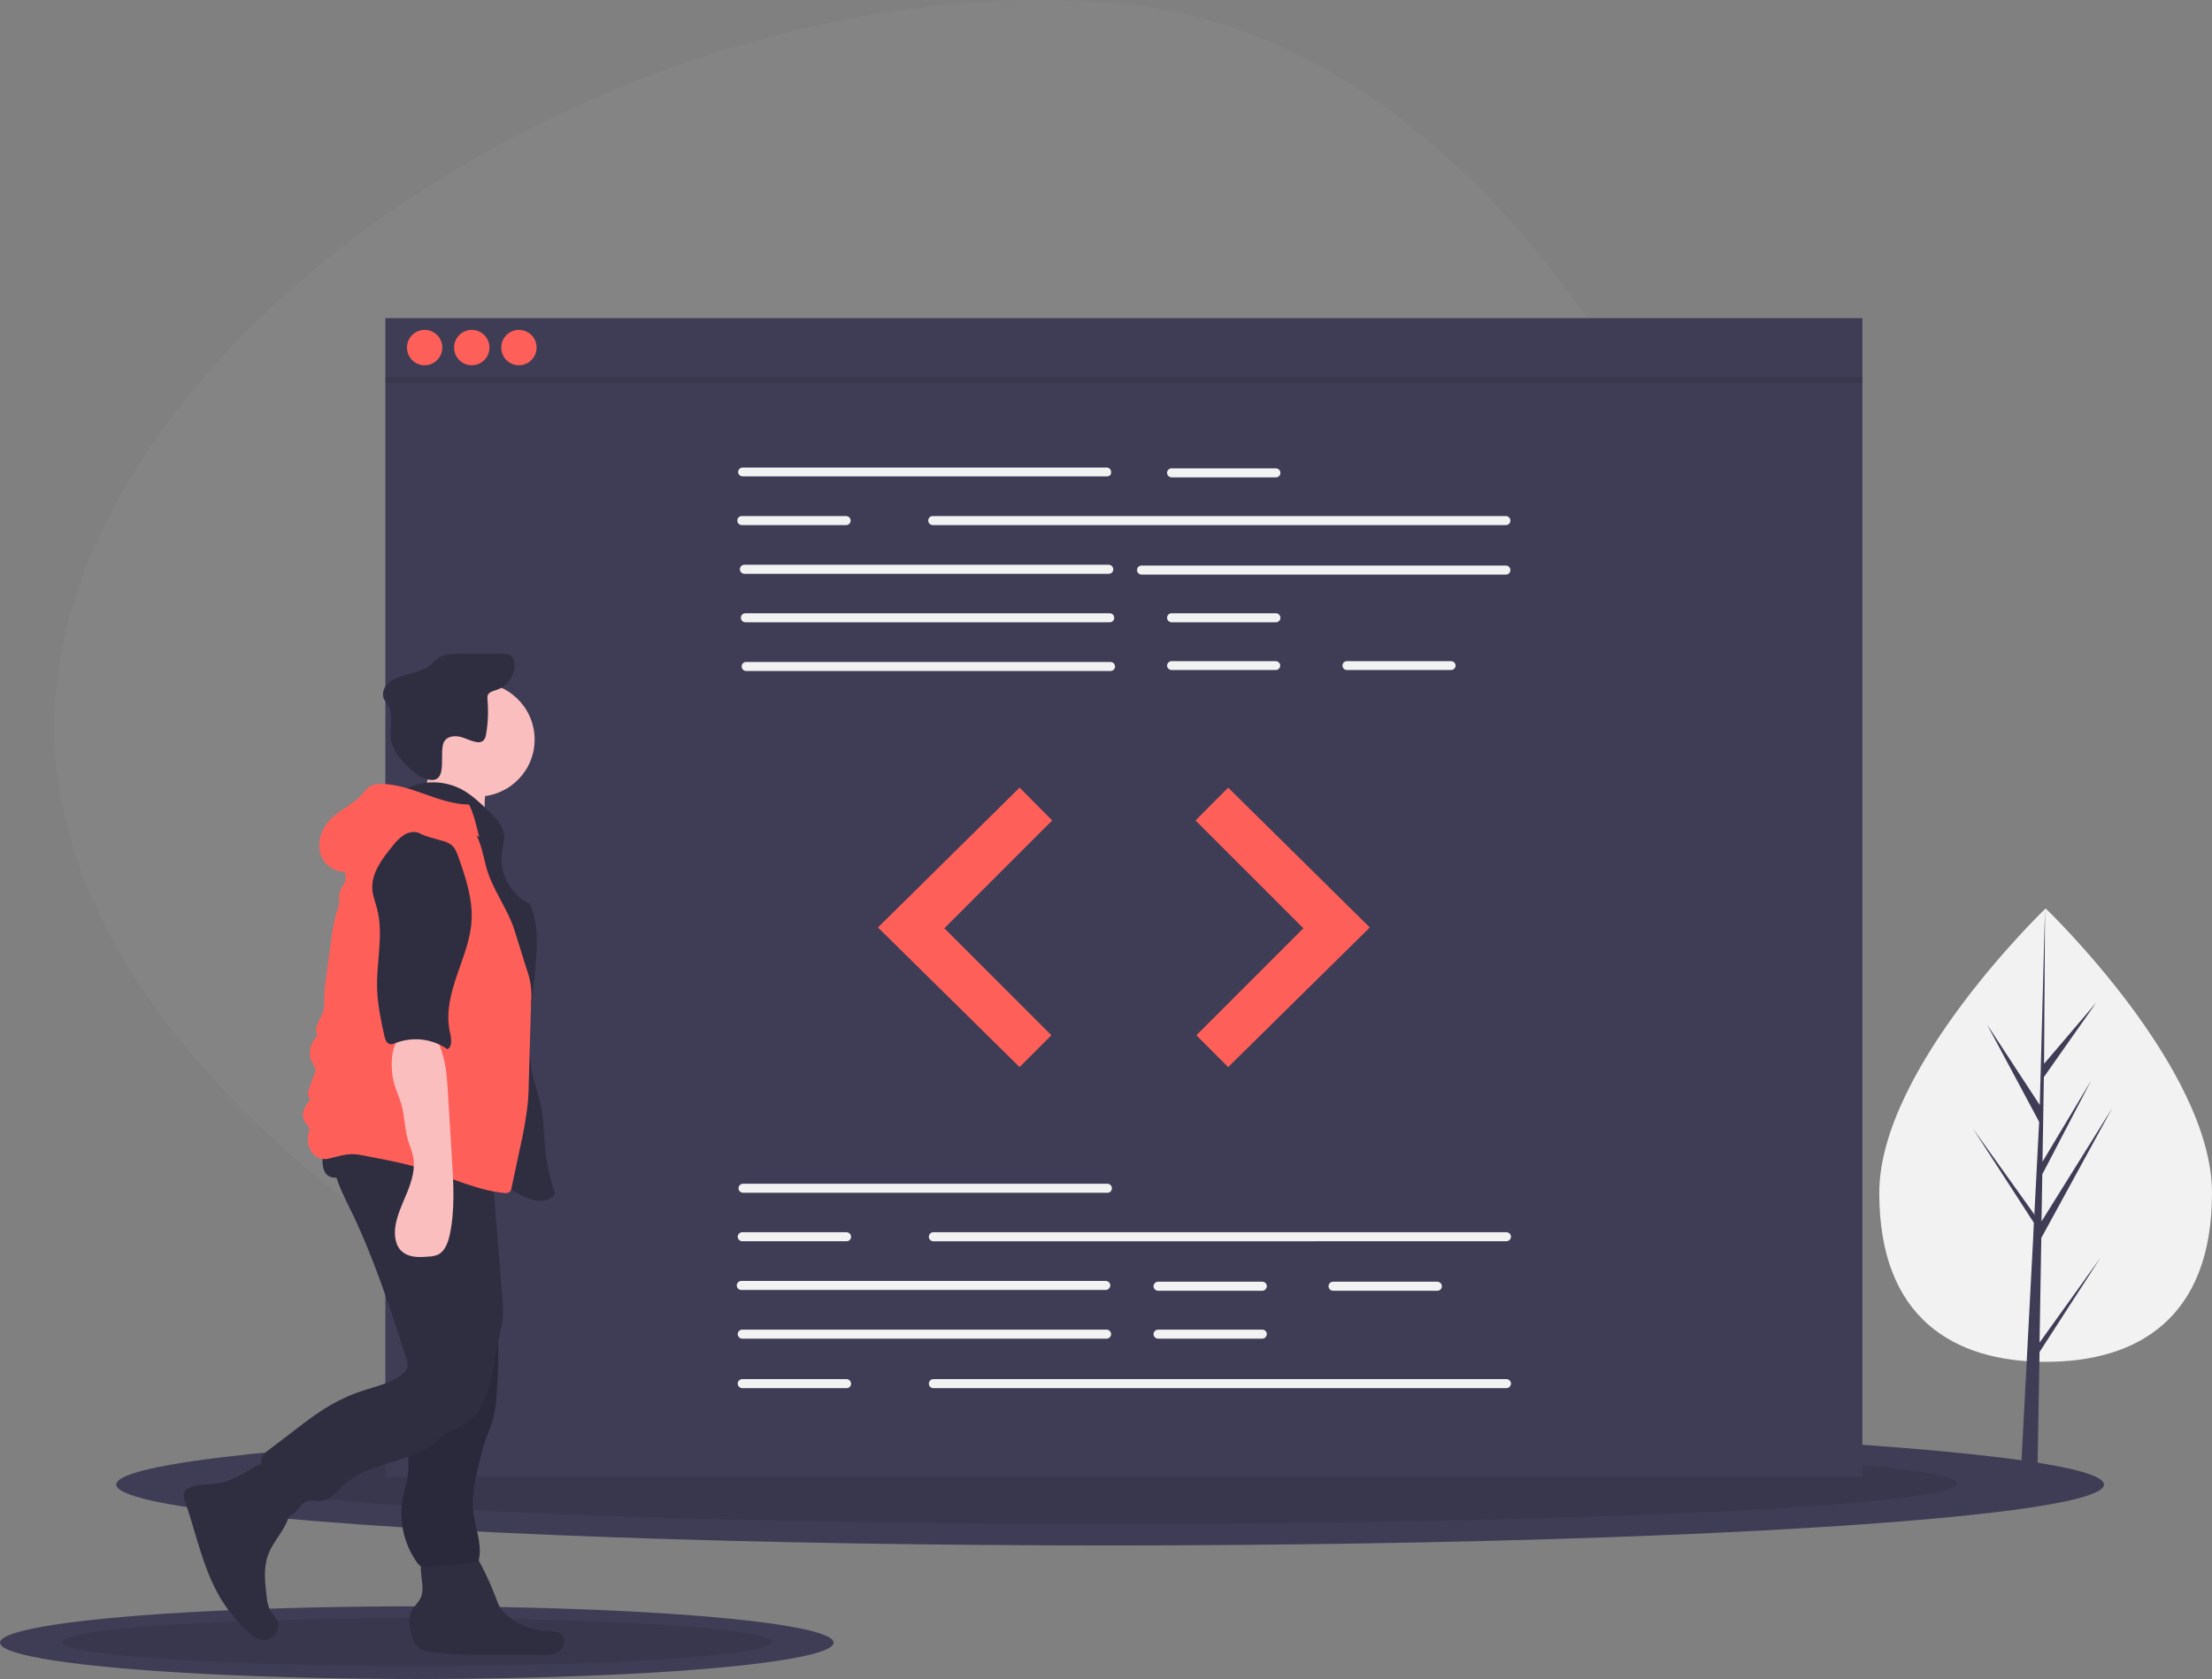 <svg version="1.1" id="a594ac37-6d44-4297-8862-1cbd9c01c0b7" xmlns="http://www.w3.org/2000/svg" x="0" y="0" viewBox="0 0 1126.2 855" xml:space="preserve"><rect x="0" y="0" width="1126.2" height="855" fill="#808080" stroke="none"/><style>.st1{fill:#3f3d56}.st2{opacity:.1;enable-background:new}.st3{fill:#f2f2f2}.st4{fill:#ff5f59}.st5{fill:#2f2e41}.st6{fill:#fbbebe}</style><path d="M544.9 755.9C302.5 737.5 13.4 549.7 28.1 356.3S322.8-17.1 565.2 1.3s381.9 379.9 367.2 573.3c-14.7 193.3-145.1 199.8-387.5 181.3z" opacity=".04" fill="#f2f2f2"/><ellipse class="st1" cx="565.2" cy="756" rx="506" ry="31"/><ellipse class="st2" cx="565.2" cy="755.5" rx="431" ry="20.5"/><ellipse class="st1" cx="212.2" cy="836.5" rx="212.2" ry="18.5"/><ellipse class="st2" cx="212.2" cy="836.2" rx="180.7" ry="12.2"/><path class="st1" d="M196.2 162h752v590h-752z"/><path class="st3" d="M563.6 242.6H378.1c-1.2 0-2.3-1-2.3-2.2s1-2.3 2.2-2.3h185.5c1.2 0 2.2 1 2.2 2.3.2 1.2-.8 2.2-2.1 2.2zm203.1 24.8H474.9c-1.2 0-2.3-1-2.3-2.3s1-2.3 2.3-2.3h291.8c1.2 0 2.3 1 2.3 2.3s-1 2.3-2.3 2.3zm-202.2 24.8H379c-1.2 0-2.3-1-2.3-2.3s1-2.3 2.3-2.3h185.5c1.2 0 2.3 1 2.3 2.3s-1 2.3-2.3 2.3zm202.2.4H581.2c-1.2 0-2.3-1-2.3-2.3s1-2.3 2.3-2.3h185.5c1.2 0 2.3 1 2.3 2.3s-1 2.3-2.3 2.3zM565 316.9H379.5c-1.2 0-2.3-1-2.3-2.3s1-2.3 2.3-2.3H565c1.2 0 2.3 1 2.3 2.3s-1.1 2.3-2.3 2.3zm.4 24.8H379.9c-1.2 0-2.3-1-2.3-2.3s1-2.3 2.3-2.3h185.5c1.2 0 2.3 1 2.3 2.3s-1 2.3-2.3 2.3zm84.2-98.6h-53.1c-1.2 0-2.3-1-2.3-2.3s1-2.3 2.3-2.3h53.1c1.2 0 2.3 1 2.3 2.3s-1 2.3-2.3 2.3zm0 73.8h-53.1c-1.2 0-2.3-1-2.3-2.3s1-2.3 2.3-2.3h53.1c1.2 0 2.3 1 2.3 2.3s-1 2.3-2.3 2.3zm0 24.3h-53.1c-1.2 0-2.3-1-2.3-2.2s1-2.3 2.2-2.3h53.1c1.2 0 2.3 1 2.3 2.2s-.9 2.3-2.2 2.3c.1 0 0 0 0 0zm89.2 0h-53.1c-1.2 0-2.2-1-2.2-2.3 0-1.2 1-2.2 2.2-2.2h53.1c1.2 0 2.3 1 2.3 2.2s-1 2.3-2.3 2.3zm-308-73.8h-53.1c-1.2 0-2.3-1-2.3-2.3s1-2.3 2.3-2.3h53.1c1.2 0 2.3 1 2.3 2.3s-1.1 2.3-2.3 2.3zm133.1 340H378.3c-1.2 0-2.3-1-2.3-2.3 0-1.2 1-2.3 2.3-2.3h185.5c1.2 0 2.3 1 2.3 2.3 0 1.3-1 2.3-2.2 2.3zm-.9 49.5H377.4c-1.2 0-2.3-1-2.3-2.3 0-1.2 1-2.3 2.3-2.3H563c1.2 0 2.3 1 2.3 2.3-.1 1.3-1.1 2.3-2.3 2.3zm.4 24.8H377.9c-1.2 0-2.3-1-2.3-2.3 0-1.2 1-2.3 2.3-2.3h185.5c1.2 0 2.3 1 2.3 2.3 0 1.2-1 2.3-2.3 2.3zm79.3-24.4h-53.1c-1.2 0-2.3-1-2.3-2.3 0-1.2 1-2.3 2.3-2.3h53.1c1.2 0 2.3 1 2.3 2.3-.1 1.3-1.1 2.3-2.3 2.3zm0 24.4h-53.1c-1.2 0-2.3-1-2.3-2.3 0-1.2 1-2.3 2.3-2.3h53.1c1.2 0 2.3 1 2.3 2.3-.1 1.2-1.1 2.3-2.3 2.3zm89.1-24.4h-53.1c-1.2 0-2.3-1-2.3-2.3 0-1.2 1-2.3 2.3-2.3h53.1c1.2 0 2.3 1 2.3 2.3 0 1.3-1 2.3-2.3 2.3zm35.1-25.2H475.2c-1.2 0-2.3-1-2.3-2.3 0-1.2 1-2.3 2.3-2.3H767c1.2 0 2.3 1 2.3 2.3-.1 1.3-1.1 2.3-2.4 2.3zm-335.9 0h-53.1c-1.2 0-2.3-1-2.3-2.3 0-1.2 1-2.3 2.3-2.3H431c1.2 0 2.3 1 2.3 2.3 0 1.3-1 2.3-2.3 2.3zm335.9 74.8H475.2c-1.2 0-2.3-1-2.3-2.3 0-1.2 1-2.3 2.3-2.3H767c1.2 0 2.3 1 2.3 2.3-.1 1.3-1.1 2.3-2.4 2.3zm-335.9 0h-53.1c-1.2 0-2.3-1-2.3-2.3 0-1.2 1-2.3 2.3-2.3H431c1.2 0 2.3 1 2.3 2.3 0 1.3-1 2.3-2.3 2.3z"/><path class="st4" d="M519.1 401.1L447 472.3l72.1 71.1 16.2-16.2-54.5-54.5 54.9-54.9zm106.2 0l72.1 71.2-72.1 71.1-16.2-16.2 54.5-54.5-54.9-54.9z"/><circle class="st4" cx="216.2" cy="177" r="9"/><circle class="st4" cx="240.2" cy="177" r="9"/><circle class="st4" cx="264.2" cy="177" r="9"/><path class="st2" d="M196.2 192h752v3h-752z"/><path class="st3" d="M1126.2 607.5c0 63.8-37.9 86-84.7 86s-84.7-22.3-84.7-86 84.7-144.9 84.7-144.9 84.7 81.1 84.7 144.9z"/><path class="st1" d="M1038.4 683.7l.9-53.3 36.1-66.1-36 57.7.4-24 24.9-47.8-24.8 41.4.7-43.1 26.7-38-26.6 31.2.5-79.1-2.8 104.7.3-4.3-27.1-41.4 26.6 49.7-2.5 48.2-.1-1.3-31.2-43.6 31.1 48.1-.3 6.1v.6l-6.4 122.3h8.5l1.1-63.2 31-48z"/><path class="st5" d="M122.6 751.1c-2.6 1.4-5.3 2.6-8.2 3.5-5.1 1.4-10.5.9-15.6 2.1-2.1.5-4.4 1.5-5.1 3.5-.5 1.5 0 3.1.6 4.6 5.7 16.6 9.1 34.3 18.1 49.3 3.8 6.3 8.5 12 14 17 2.1 1.9 4.4 3.7 7.1 4 4 .4 7.5-2.5 8-6.4.1-1.3-.1-2.6-.6-3.7-.8-1.8-2.3-3.2-3.3-4.9-1.1-2.2-1.7-4.6-1.8-7-.9-7.1-1.8-14.5.7-21.3 1.7-4.5 4.7-8.4 7.2-12.4s4.6-8.8 4.1-13.5c-.4-3.3-2-6.2-3.6-9.1-1.7-2.8-5-10.4-8.4-11.4-3.5-1-10.1 4.1-13.2 5.7zm92.5 57.4c.1 1.6-.2 3.2-.7 4.7-1.1 2.8-3.7 4.7-5 7.4-1.9 3.7-1 8.2.2 12.1.8 2.5 1.8 5.1 3.9 6.6 1.8 1.1 3.8 1.8 6 1.9 18 2.5 36.4 1.1 54.6 1.6 3.3.1 6.8.2 9.7-1.4s4.7-5.7 2.7-8.4c-1.8-2.4-5.3-2.4-8.2-2.5-7.8-.4-15.1-3.4-20.9-8.6-1.1-1-2.1-2.1-2.9-3.4-.6-1.1-1.1-2.3-1.5-3.5-2.6-6.9-5.6-13.6-9.1-20.1-1-1.8-2.1-3.7-3.9-4.7-1.3-.6-2.8-.9-4.2-.9-4.5-.3-16.3-1.8-19.8 1.7-3.4 3.3-.9 13.4-.9 17.5z"/><circle transform="matrix(.071 -.998 .998 .071 -150.026 592.375)" class="st6" cx="243" cy="376.7" r="29"/><path class="st6" d="M216.8 400.6c-1.7 4.6-4.6 8.9-8.9 11.4l40.1 8.2c-1.5-5.8-1.6-11.9-.6-17.9.4-1.4.5-2.9.2-4.4-.8-2.9-4-4.3-7-5-7.3-1.7-13.8-2.6-20.6-5.8-2 3.7-1.7 9.4-3.2 13.5z"/><path class="st5" d="M207.6 401.2c8.7-4 18.8-3.7 27.3.7 5.1 2.7 9.4 6.8 13.6 10.8 3.9 3.7 8 8 8.2 13.3.1 2.6-.7 5.1-1.1 7.7-1.5 10.9 4 21.5 13.8 26.5 3.2 5.3 3.8 11.7 3.9 17.9.2 23.4-7.2 47.2-1.9 70 1.2 5.4 3.2 10.6 4.2 16 1.4 7 1.3 14.2 2 21.3.8 7.7 2.5 15.2 5.1 22.5-1.7 2.8-5.4 3.8-8.6 3.6s-6.3-1.6-9.2-3.1c-14.1-7.2-27.1-16.8-41.7-22.9-9.7-4.1-20-6.6-29.4-11.3s-18.1-12.1-21-22.2c-1.2-4.4-1.3-9-1.4-13.5-.3-19.1-.6-38.4 3.6-57.1 3.7-16.5 10.7-32.2 12.3-49 .5-5.5.5-11.3 3.6-15.9 4.3-6.5 13.6-8.1 16.7-15.3z"/><path class="st5" d="M226.5 377.1c1.7-2.2 5-2.5 7.7-1.9s5.2 2.1 8 2.6c1.3.4 2.6.2 3.7-.5 1-.9 1.5-2.2 1.6-3.6 1-5.7 1.2-11.6.7-17.4-.1-.8-.1-1.6.2-2.4.7-1.6 2.8-2 4.5-2.6 5.8-1.9 9.5-7.6 9-13.6 0-1.4-.6-2.8-1.7-3.7-1.2-1-2.8-1-4.3-1-7.8-.1-15.6-.1-23.4 0-2.9 0-5.9.1-8.4 1.5-1.8 1.1-3.2 2.8-4.9 4.1-4.3 3.5-10.2 4.2-15.4 6-2.6.7-4.9 2.1-6.8 4-1.8 2-2.6 5-1.5 7.4.6 1 1.2 2 1.9 2.9 3.1 5 1 11.4 1.5 17.2.6 7.3 11.4 19.1 18.7 20.8 11.8 2.9 5-15 8.9-19.8zm-16.4 319.6c.7 5.3 1.7 10.7 1.4 16-.4 7.5-3.1 14.7-3.6 22.2-.4 5.6.5 11.2-.3 16.8-.5 3.6-1.7 7-2.4 10.5-2.3 11.6.2 23.6 7 33.3.5.8 1.2 1.5 2 2 .8.3 1.7.4 2.5.3 8.4-.2 16.8-.9 25.2-2.3.6 0 1.2-.3 1.6-.7.2-.3.3-.6.4-1 1.5-7.9-2-15.9-2.9-23.9-1-8.6 1.1-17.2 3.1-25.6.9-4.1 2.1-8.2 3.5-12.2 1-2.7 2.2-5.3 3-8.1 1.2-4.3 2-8.7 2.2-13.2.6-7.1.9-14.1.9-21.2.2-6.7-.4-13.4-1.7-20-1.9-8.3-5.7-16.1-9.5-23.7-2 .5-4 1.4-5.6 2.7-4.9 3.2-10 6-15.4 8.5-3.6 1.7-10.5 2.8-12.8 6.3-2.2 3.4-.8 10.4-.6 14.1.5 6.4 1.1 12.8 2 19.2z"/><path class="st2" d="M210.1 696.7c.7 5.3 1.7 10.7 1.4 16-.4 7.5-3.1 14.7-3.6 22.2-.4 5.6.5 11.2-.3 16.8-.5 3.6-1.7 7-2.4 10.5-2.3 11.6.2 23.6 7 33.3.5.8 1.2 1.5 2 2 .8.3 1.7.4 2.5.3 8.4-.2 16.8-.9 25.2-2.3.6 0 1.2-.3 1.6-.7.2-.3.3-.6.4-1 1.5-7.9-2-15.9-2.9-23.9-1-8.6 1.1-17.2 3.1-25.6.9-4.1 2.1-8.2 3.5-12.2 1-2.7 2.2-5.3 3-8.1 1.2-4.3 2-8.7 2.2-13.2.6-7.1.9-14.1.9-21.2.2-6.7-.4-13.4-1.7-20-1.9-8.3-5.7-16.1-9.5-23.7-2 .5-4 1.4-5.6 2.7-4.9 3.2-10 6-15.4 8.5-3.6 1.7-10.5 2.8-12.8 6.3-2.2 3.4-.8 10.4-.6 14.1.5 6.4 1.1 12.8 2 19.2z"/><path class="st5" d="M171 583c-3.8 10.4 1.8 21.6 6.7 31.5 12.1 24.4 20.5 50.4 28.9 76.3.6 1.9 1.3 4.1.6 6-.6 1.4-1.6 2.5-2.8 3.3-5.8 4.4-13.1 5.9-20 8.2-6.6 2.2-13 5.2-18.9 8.9-5 3.1-9.6 6.6-14.3 10.2l-14.8 11.3c-1 .6-1.8 1.5-2.5 2.4-1.4 2.2-.8 5.2-.1 7.7 1.9 6.8 4.3 13.4 7.3 19.8.5 1.4 1.4 2.6 2.6 3.4 2.3 1.2 5.1-.4 6.9-2.3s3.3-4.4 5.8-5.2c2.5-.8 5.2.2 7.8-.2 4.2-.6 7-4.5 10-7.4 12.4-12.1 33-11.3 46.6-22 2-1.8 4-3.4 6.2-4.9 2.3-1.4 4.9-2.1 7.3-3.3 7.3-3.7 11.8-11.2 14.3-19s3.1-15.9 4.9-23.9c.9-4.1 2.1-8.2 2.5-12.3.3-3.9.2-7.8-.3-11.7l-4.9-60.7c-.4-4.9-.8-9.9-1.6-14.8-14.6.5-29.1 1.1-43.7 1.3-11.7.3-23.5 1.1-34.5-2.6z"/><path class="st5" d="M165.6 597.2c2 3.2 6.8 3.1 10.1 1.4s5.9-4.7 9.2-6.4c4.5-2.3 9.7-2.2 14.8-2.1 8 .2 16 .5 23.7 2.6 7.9 2.3 15.6 6.6 23.8 5.7 1.4-.2 3-.6 3.8-1.8.5-.9.7-1.9.6-2.8l.3-7.2c.2-1.2 0-2.5-.6-3.6-.7-.9-1.6-1.7-2.7-2.1-11.7-5.6-25-6.7-37.9-7.1-6.6-.2-13.2-.3-19.8-.3-5.6 0-12.3-.8-17.7.7-7.3 2.1-11.3 17.1-7.6 23z"/><path class="st4" d="M238.8 409.7c-15.3-.1-29.1-10.2-44.4-10.5-1.8-.1-3.7.2-5.4.9-2.1 1.1-3.5 3.1-5.1 4.9-4.5 4.9-11.1 7.5-15.7 12.3-4.4 4.5-6.8 11.1-5.1 17.2s8.2 10.6 14.3 9.2c2.4-7.9 7.5-14.8 14.3-19.5 3.6-2.3 7.3-4.2 11.2-5.9 6.9-3.1 14.5-6.3 21.7-4 2.6 1 5.1 2.4 7.4 4l12 8c-1.4-5.4-2.6-11.5-5.2-16.6z"/><path class="st4" d="M175.6 438.4c-2 2.5.9 6.2.4 9.4-.3 2.1-2.1 3.8-2.8 5.8-.8 2.1-.4 4.4-.6 6.6-.3 1.6-.7 3.2-1.3 4.7-1.3 4.6-2.2 9.3-2.7 14l-2.7 20c-.5 3-.7 6-.8 9.1.1 2.3 0 4.6-.5 6.8-.6 2.2-1.9 4.1-2.8 6.2s-1.3 4.6-.1 6.5c-4 3.3-5.2 9.9-2.4 14.2.5.7.9 1.4 1.2 2.3.2 1.1 0 2.3-.5 3.3l-2.7 7.2c-.7 1.8-.9 4.7 1 5.1-1.6 1.7-2.8 3.6-3.7 5.8-.8 2.2-.4 4.6 1 6.5.7.6 1.2 1.3 1.7 2.1.3 1.1.2 2.2-.2 3.2-.8 3.2-.3 6.6 1.5 9.3 1.8 2.8 5.1 4.2 8.4 3.6 5.4-1.2 10.3-3.1 15.7-2.1 11.7 2.2 23.5 4.3 34.9 8 13 4.1 25.6 10.2 39.1 11.5.9.2 1.8 0 2.6-.4.7-.7 1.1-1.5 1.2-2.5 1.4-6.6 2.8-13.1 4.2-19.7 1.7-7.3 3-14.6 3.9-22 .5-4.8.6-9.6.7-14.4l1.1-38.2c.5-5.6-.2-11.3-2.2-16.6l-6.2-19.8c-3.5-11.3-11.7-21.4-14.6-32.9-1.8-7.3-3.2-15.1-8.1-20.8-7-8.1-19.1-9.4-29.8-8-4.8.6-9.6 1.7-13.8 4.2-4.8 2.9-8.3 7.4-11.8 11.8-2.5 3.6-5.4 6.6-8.3 10.2z"/><path class="st6" d="M200.4 550.8c.9 3.8 2.7 7.3 3.8 11 1.9 6.2 1.7 12.9 3.6 19.1.8 2.6 1.9 5.1 2.5 7.8 1.3 6.2-.6 12.6-3 18.5s-5.3 11.7-6.1 18c-.5 4.4.2 9.5 3.7 12.3 3.6 3 8.7 2.8 13.3 2.4 1.7 0 3.3-.4 4.8-1 3.5-1.7 5-5.9 5.9-9.7 2.8-12.8 2-26.1 1.2-39.2l-2.1-34.2c-.4-6.6-.8-13.3-2.9-19.6-.7-2.3-2-7-4.1-8.4-2.1-1.5-8-1.5-10.6-1.6-12.1-.7-11.9 16.2-10 24.6z"/><path class="st5" d="M213.8 424.4c-2.5-1.3-5.6-.7-8 .7-2.3 1.6-4.3 3.5-6 5.8-5.3 6.5-11 14-10.2 22.4.3 3.1 1.5 6.1 2.3 9.2 3.6 13.4-.4 27.5.1 41.4.3 8 2 15.9 3.7 23.7.4 1.6.9 3.4 2.5 4 1.2.4 2.4-.1 3.6-.6 8.7-3.2 18.4-2 26 3.3 2.9-1.5 1.8-6.4 1.1-9.5-1.9-9.5.7-19.2 3.8-28.3s6.9-18.2 7.4-27.9c.6-10.9-3-21.6-6.6-31.9-.8-2.3-1.6-4.6-3.4-6.2-1.5-1.2-3.3-2-5.2-2.4-3.7-1.2-7.5-1.8-11.1-3.7z"/></svg>